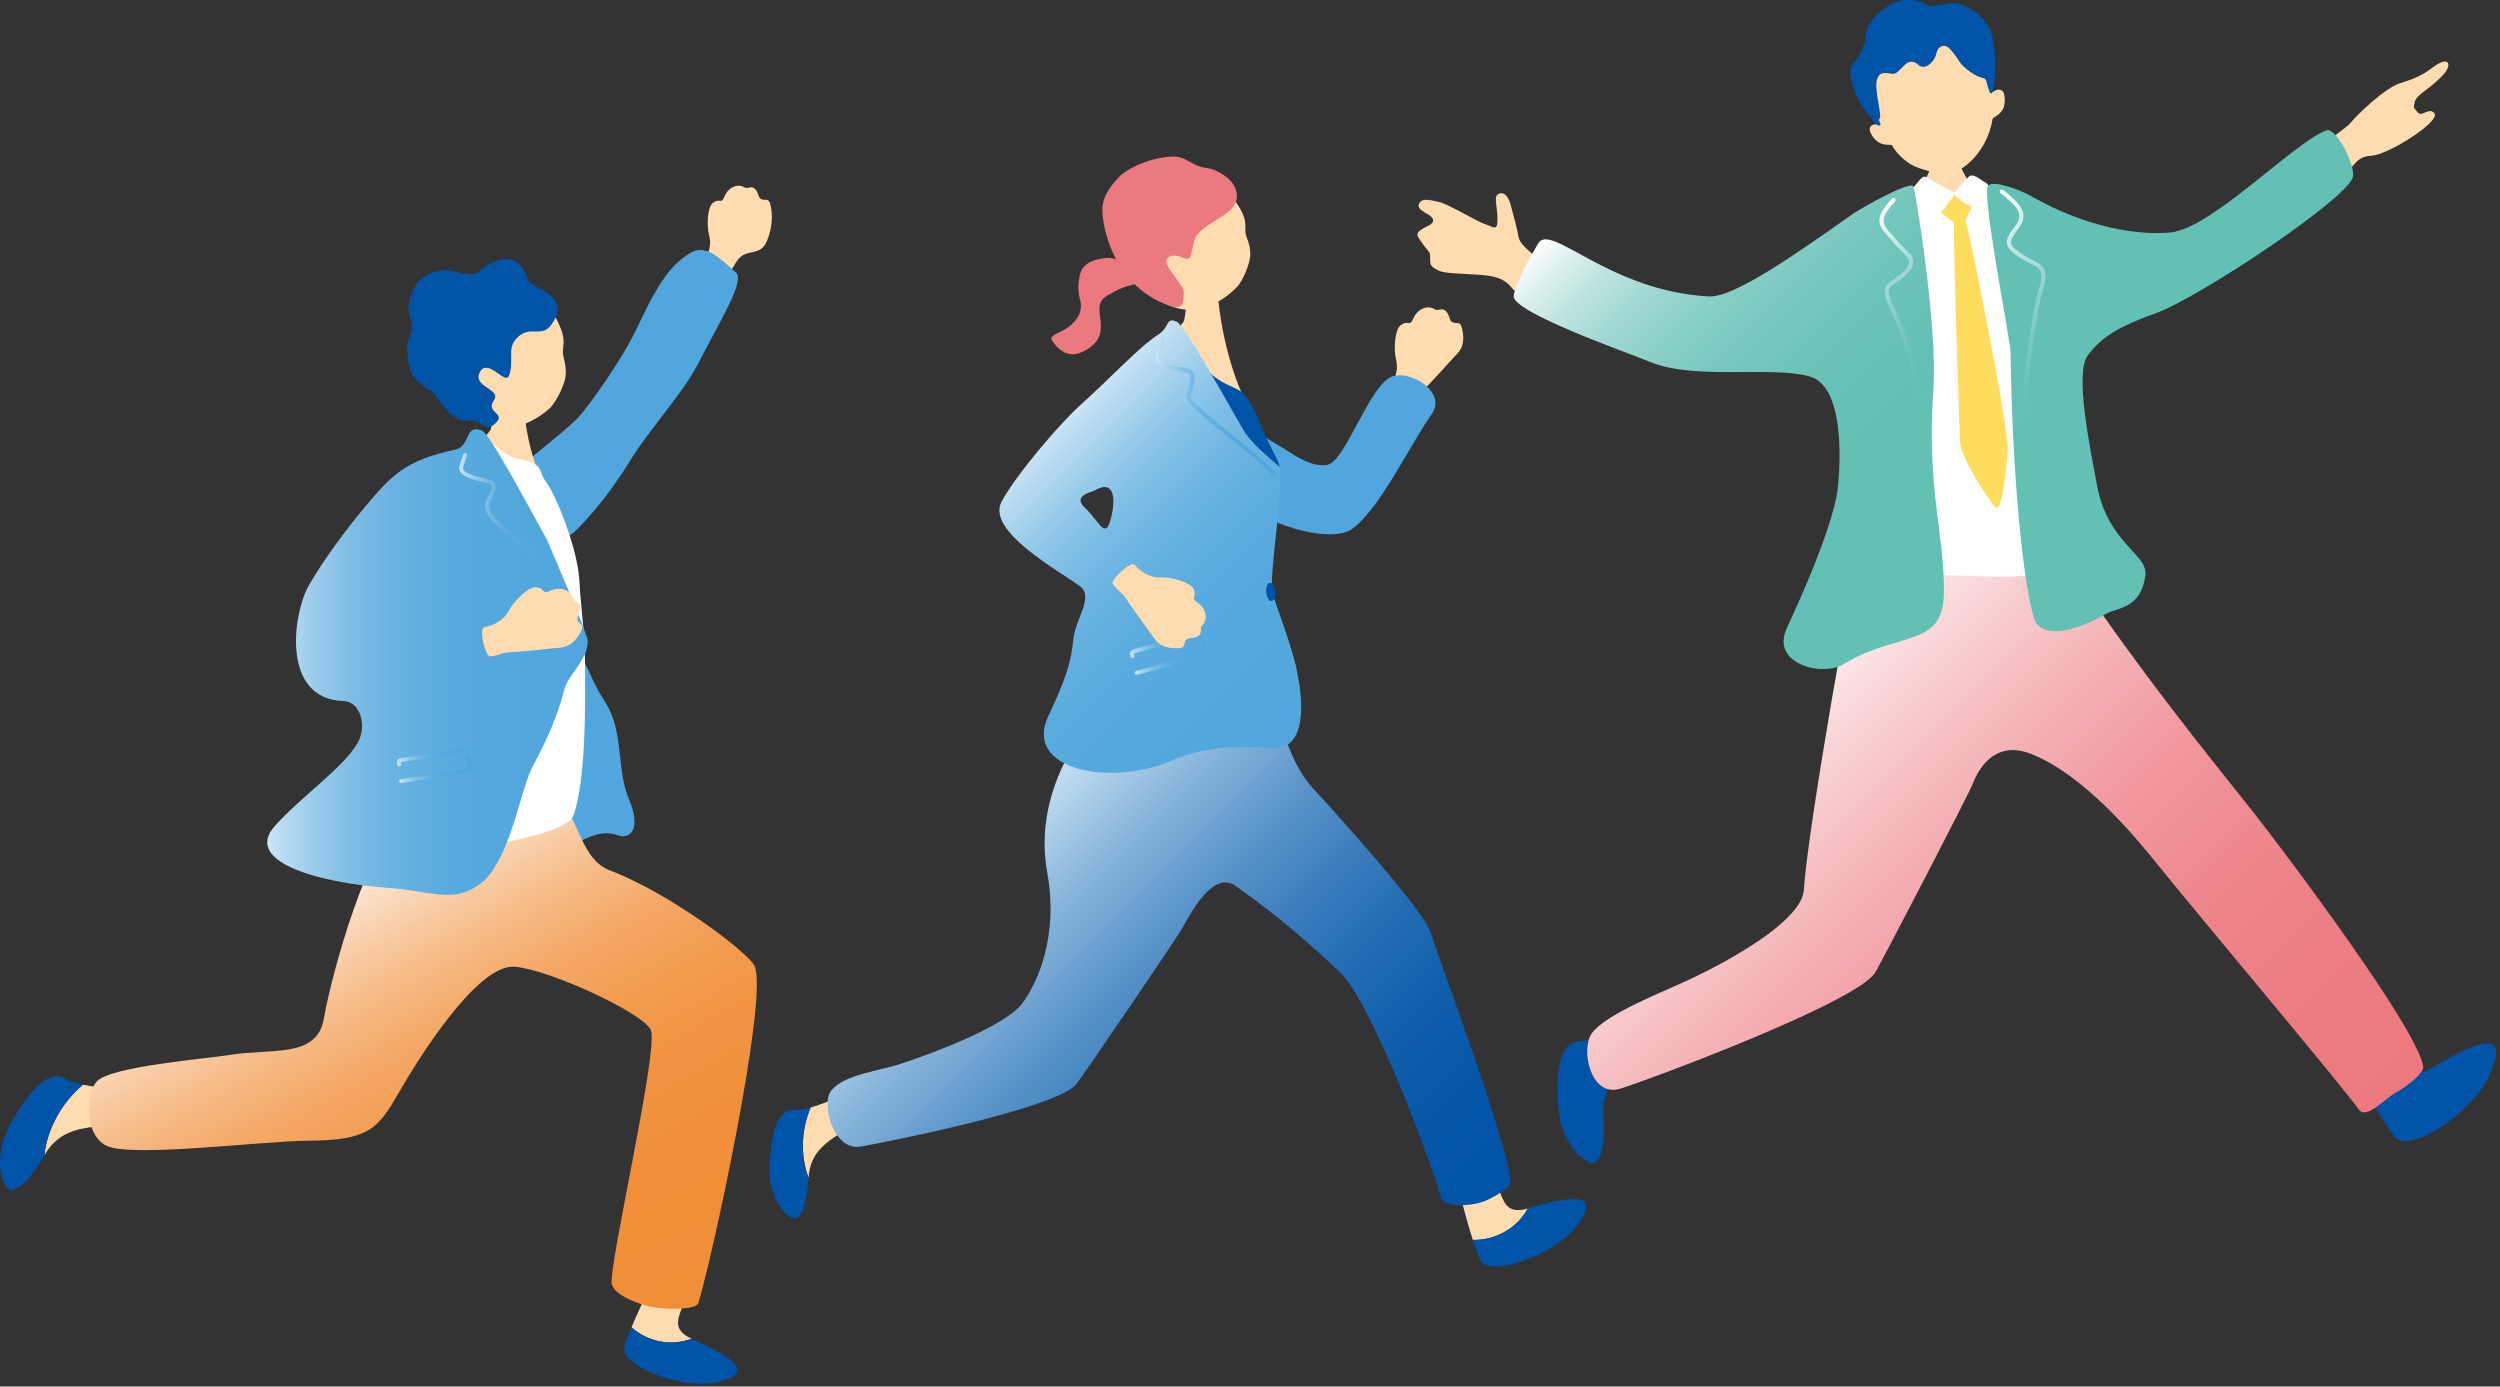 <svg width="357" height="198" viewBox="0 0 357 198" fill="none" xmlns="http://www.w3.org/2000/svg">
<rect x="0" y="0" width="357" height="198" fill="#333333" stroke="none"/>
<path d="M219.187 36.57C217.557 35.18 216.947 34.59 216.807 33.64C216.657 32.69 216.067 30.47 215.687 29.13C215.307 27.79 214.577 27.32 213.927 27.73C213.277 28.14 213.797 29.17 213.837 31.18C213.877 33.19 213.217 32.35 212.167 32.05C211.117 31.75 206.767 29.11 205.587 28.87C204.407 28.63 203.047 28.13 202.627 29.12C202.207 30.11 204.387 30.52 204.607 31.28C204.827 32.04 204.007 32.13 202.967 32.78C201.937 33.42 202.537 33.89 203.247 34.93C203.957 35.97 204.277 35.85 204.227 36.92C204.177 37.99 204.487 38.12 205.347 38.6C206.207 39.08 208.847 39.07 211.097 39.23C213.347 39.39 214.717 39.64 215.967 41.2C216.047 41.3 216.177 41.44 216.357 41.61C217.777 40.3 219.307 39.09 220.817 37.75C220.027 37.2 219.447 36.79 219.187 36.57Z" fill="#FFDBB0"/>
<path d="M323.927 26.33C326.897 23.88 334.758 18.64 335.628 17.57C336.498 16.5 340.527 12.54 342.827 11.85C345.127 11.16 346.257 10.49 347.307 9.69C349.807 7.78 350.207 9.26 348.897 10.67C346.747 13 344.987 13.45 344.797 14.7C344.687 15.43 344.527 15.25 345.337 16.12C345.867 16.69 346.928 15.22 347.668 16.22C348.328 17.52 340.887 22.15 338.647 22.24C336.467 22.33 336.417 23.59 334.367 25.33C332.317 27.07 328.807 29.8 327.297 30.63C325.787 31.46 320.967 28.77 323.937 26.32L323.927 26.33Z" fill="#FFDBB0"/>
<path d="M276.188 21.28C276.398 21.28 279.208 21.48 279.478 21.46C279.588 21.941 279.937 23.701 280.207 24.291C280.477 24.881 282.428 28.241 282.698 28.53C279.608 31.37 275.277 31.011 273.177 28.451C273.737 28.151 275.437 24.971 275.677 23.8C275.847 22.951 276.188 21.59 276.188 21.27V21.28Z" fill="#FFDBB0"/>
<path d="M284.327 13.38C283.317 7.96 279.977 2.01 273.437 3.65C266.897 5.29 266.598 12.59 268.258 17.84C267.878 17.61 266.807 17.8 267.027 18.68C267.127 19.09 267.517 19.8 268.177 20.26C268.937 20.8 269.737 20.63 270.147 20.7C270.837 21.95 271.987 22.95 272.847 23.46C274.087 24.19 276.847 25.01 278.987 24.53C280.707 24.15 282.448 22.12 283.258 20.66C284.018 19.29 284.368 18.06 284.568 16.9C284.888 16.64 285.587 16.38 286.027 15.57C286.407 14.86 286.358 13.19 285.888 12.93C285.168 12.53 284.448 13.18 284.318 13.39L284.327 13.38Z" fill="#FFDBB0"/>
<path d="M274.738 0.44C274.108 0.02 271.598 -0.46 269.558 0.88C267.518 2.22 266.568 3.64 266.478 4.91C266.388 6.18 265.728 7.91 264.558 9.17C263.388 10.43 265.538 15.03 266.668 16.21C267.798 17.39 267.958 18.03 268.398 17.92C268.838 17.81 268.088 17.27 268.428 16.89C268.768 16.51 267.618 12.71 268.018 11.4C268.418 10.09 269.338 10.45 270.258 10.54C271.458 10.66 272.178 7.71 273.948 9.26C275.008 10.19 276.338 8.58 276.488 7.71C276.638 6.84 277.318 6.31 278.018 6.64C278.388 6.82 279.188 7.79 279.797 8.78C280.407 9.77 282.218 10.94 282.988 11.09C283.758 11.24 283.617 11.61 283.827 12.27C284.037 12.93 284.318 14.21 284.698 12.32C285.078 10.43 285.038 6.4 284.208 4.3C283.378 2.2 280.278 0.11 278.448 0.46C276.628 0.81 275.348 1.12 274.728 0.43L274.738 0.44Z" fill="#0054A7"/>
<path d="M347.327 152.45C342.217 155.5 342.758 148.32 337.468 145.81C337.468 145.81 333.317 145.78 333.957 148.11C334.447 149.89 337.608 155.74 340.028 159.56C343.678 158.7 346.488 155.87 347.338 152.44L347.327 152.45Z" fill="#0054A7"/>
<path d="M347.367 152.43C347.367 152.43 347.347 152.44 347.327 152.45C346.487 155.88 343.667 158.71 340.017 159.57C340.777 160.76 341.457 161.76 341.967 162.37C344.107 164.93 353.068 158.79 355.388 153.76C358.048 147.99 355.767 147.36 347.357 152.44L347.367 152.43Z" fill="#0054A7"/>
<path d="M227.967 148.04C230.817 146.89 234.127 144.57 236.617 143.06C239.967 144.41 241.087 146.26 236.067 149.58C231.047 152.9 228.757 155.14 228.977 159.22C228.977 159.26 228.977 159.29 228.977 159.33C227.227 156.08 226.867 151.75 227.957 148.05L227.967 148.04Z" fill="#0054A7"/>
<path d="M227.967 148.04C226.877 151.75 227.237 156.07 228.987 159.32C229.197 163.36 228.747 167.19 226.497 165.77C224.227 164.34 222.687 161.33 222.507 157.79C222.327 154.24 222.217 148.97 225.437 148.71C226.207 148.65 227.067 148.4 227.977 148.04H227.967Z" fill="#0054A7"/>
<path d="M292.997 77.41C294.067 78.17 296.857 82.94 299.737 87.05C309.037 100.31 317.807 110.94 321.767 115.97C326.817 122.4 345.348 147.1 346.038 152.33C346.168 153.31 343.268 155.44 342.228 155.96C340.618 156.77 337.917 160.03 336.797 158.39C334.877 155.58 313.428 130.08 308.038 123.38C304.918 119.5 297.528 110.53 289.878 107.6C286.188 106.19 283.297 107.89 281.707 111.92C281.037 113.61 269.597 135.63 267.827 138.8C265.427 143.1 234.587 154.52 231.307 155.48C227.147 156.7 225.717 149.97 227.257 147.64C229.127 144.82 237.908 141.47 241.528 139.75C246.618 137.32 257.338 131.58 257.598 127.02C258.038 119.07 264.868 79.83 265.938 77.8C267.008 75.77 293.008 77.4 293.008 77.4L292.997 77.41Z" fill="url(#paint0_linear_409_937)"/>
<path d="M287.228 28.48C286.928 27.55 282.088 25.43 281.438 26.33C280.928 27.04 279.337 28.08 278.047 27.57C276.597 27 275.518 26.5 274.998 26.27C274.018 25.83 270.388 28.47 269.438 28.95C269.158 29.07 265.088 32.65 264.888 34.13C264.858 42.02 266.738 45.35 265.588 53.24C265.708 53.9 265.608 55.87 265.498 57.1C265.328 59.08 264.738 75.77 264.028 79.19C263.318 82.61 263.318 83.61 264.668 83.25C266.018 82.89 267.007 81.98 269.077 81.88C271.147 81.78 285.487 82.55 287.737 82.31C289.987 82.07 298.188 82.75 298.178 81.76C298.178 80.99 296.408 65.62 294.728 57.73C292.438 47.1 289.648 38.46 287.208 28.46L287.228 28.48Z" fill="white"/>
<path d="M278.068 28.11C278.888 27.79 278.888 27.54 279.908 27.91C280.928 28.29 281.897 29.07 281.307 30.13C280.737 31.15 280.678 31.91 279.598 31.85C278.708 31.8 277.757 30.78 277.177 30.33C276.607 29.89 276.917 28.62 278.057 28.11H278.068Z" fill="#FEDC5E"/>
<path d="M272.727 27.38C273.177 26.93 274.077 25.67 274.377 25.46C274.677 25.25 274.677 25.03 275.407 25.48C276.137 25.93 277.027 26.38 277.607 26.73C278.247 27.12 279.397 27.47 279.057 27.91C278.497 28.63 277.527 29.89 277.147 30.38C276.917 30.68 275.337 29.86 274.287 29.24C273.237 28.62 272.177 28.49 272.717 27.38H272.727Z" fill="white"/>
<path d="M282.588 25.48C282.268 25.201 281.448 24.86 281.158 25.21C280.868 25.561 279.758 26.651 279.418 27.09C279.098 27.511 278.878 27.62 279.158 27.901C279.918 28.66 281.418 29.701 281.718 29.381C282.228 28.84 282.898 28.201 283.258 27.721C283.618 27.241 283.908 26.921 283.908 26.511C283.908 26.16 283.148 25.921 282.598 25.48H282.588Z" fill="white"/>
<path d="M279.058 31C278.828 34.1 279.838 61.03 279.888 63.11C279.938 65.19 284.028 71.58 284.948 72.41C285.868 73.23 286.478 67.34 286.688 64.45C286.928 61.08 281.288 33.63 280.788 31.85C280.288 30.06 279.198 29.86 279.058 31.01V31Z" fill="#FEDC5E"/>
<path d="M298.107 50.79C300.257 47.86 303.097 46.44 307.797 44.75C314.027 42.52 335.667 28.1 336.017 25.17C336.237 23.31 333.537 18.09 332.177 18.62C327.347 20.51 315.808 32.65 309.908 33.2C305.478 33.62 298.058 32.58 290.068 28.02C288.258 26.99 284.628 25.72 283.908 26.5C282.968 27.51 286.578 46 287.098 50.01C287.418 71.79 289.428 86.14 290.688 88.89C292.698 91.51 297.538 89.47 300.748 87.65C302.348 86.74 305.738 86.97 306.368 82.13C306.758 79.11 300.948 77.64 299.418 69.13C298.528 64.2 296.227 53.37 298.107 50.79Z" fill="#62C0B4"/>
<path d="M273.187 26.54C272.207 26.1 266.247 29.48 264.807 30.39C256.677 36.12 247.667 42.52 244.037 42.33C229.767 41.58 221.457 31.73 219.657 34.75C218.547 36.61 216.477 40.35 216.157 42.22C215.757 44.53 232.297 50.31 235.617 51.68C242.067 54.34 252.967 52.21 258.437 53.76C264.077 55.35 262.607 69.22 262.247 70.96C261.537 74.39 259.557 80.23 255.157 89.7C252.787 94.8 260.207 96.73 263.327 94.81C270.797 90.2 277.407 92.55 277.587 84.9C277.727 76.04 275.067 70.18 276.097 55.43C276.697 46.79 273.487 26.67 273.187 26.54Z" fill="url(#paint1_linear_409_937)"/>
<path d="M274.557 59.64C274.397 59.64 274.267 59.52 274.257 59.36C274.117 56.68 272.107 48.61 270.077 44.46C268.537 41.3 269.077 40.76 270.447 39.86C270.877 39.58 271.357 39.26 271.867 38.75C272.397 38.22 272.657 37.78 272.647 37.42C272.647 36.93 272.167 36.47 271.557 35.88C271.187 35.51 270.757 35.1 270.347 34.59C270.097 34.28 269.847 34.01 269.617 33.75C268.207 32.2 267.537 31.18 270.187 28.36C270.297 28.24 270.487 28.24 270.607 28.35C270.727 28.46 270.727 28.65 270.617 28.77C268.217 31.33 268.827 32.01 270.047 33.36C270.287 33.62 270.537 33.9 270.797 34.22C271.187 34.7 271.597 35.1 271.957 35.46C272.657 36.15 273.217 36.69 273.217 37.42C273.217 37.96 272.917 38.51 272.267 39.17C271.717 39.72 271.187 40.07 270.757 40.36C269.637 41.1 269.217 41.38 270.597 44.21C272.647 48.42 274.687 56.62 274.827 59.34C274.827 59.5 274.707 59.64 274.547 59.65H274.537L274.557 59.64Z" fill="url(#paint2_linear_409_937)"/>
<path d="M288.787 60.94C288.787 60.94 288.787 60.94 288.777 60.94C288.617 60.94 288.487 60.79 288.497 60.63C288.627 57.64 289.947 45.09 291.137 41.35C291.997 38.65 291.237 38.27 289.857 37.58C289.467 37.38 289.017 37.16 288.567 36.86C287.447 36.12 286.707 35.58 286.587 34.81C286.487 34.18 286.807 33.49 287.677 32.41C289.177 30.55 288.027 29.48 285.697 27.6C285.567 27.5 285.547 27.31 285.657 27.18C285.757 27.05 285.947 27.03 286.077 27.14C288.137 28.81 290.087 30.38 288.147 32.78C287.397 33.71 287.107 34.29 287.177 34.72C287.257 35.25 287.907 35.71 288.897 36.37C289.317 36.65 289.727 36.85 290.127 37.05C291.737 37.85 292.677 38.49 291.717 41.53C290.537 45.22 289.237 57.68 289.107 60.65C289.107 60.81 288.967 60.93 288.817 60.93L288.787 60.94Z" fill="url(#paint3_linear_409_937)"/>
<path d="M82.728 93.57C84.558 96.07 83.987 96.43 86.537 100.46C89.088 104.49 88.017 109.94 89.817 114.14C91.608 118.34 90.067 119.94 88.188 119.27C84.138 117.82 80.808 122.57 77.418 121.92C74.028 121.28 71.377 118.63 72.847 112.43C74.308 106.23 74.558 95.65 76.457 94.94C78.368 94.23 80.267 93.52 82.728 93.57Z" fill="#51A7DD"/>
<path d="M103.548 39.69C104.338 38.88 104.507 38.44 105.077 37.51C106.367 35.42 107.857 36.58 109.097 35.16C109.597 34.58 110.747 31.65 109.947 29.01C109.647 28.02 108.717 29.07 108.327 27.92C107.667 25.98 106.857 27.11 106.337 26.77C105.437 26.18 104.037 26.66 103.487 28C102.937 29.34 102.827 28.12 101.747 29.02C101.097 29.56 100.837 31.98 101.277 33.68C101.717 35.37 100.877 36.72 100.427 37.4C99.957 38.09 103.157 40.12 103.557 39.7L103.548 39.69Z" fill="#FFDBB0"/>
<path d="M71.578 70.16C72.037 67.8 79.257 62.9 82.308 59.88C83.957 58.24 88.907 51.26 91.067 46.63C94.297 39.7 96.067 37.71 98.478 36.18C100.888 34.65 102.908 37.07 105.048 38.86C106.498 40.08 102.778 45.85 99.728 51.86C97.537 56.16 92.688 61.35 89.998 65.75C86.767 71.05 83.537 74.5 82.177 75.8C77.797 79.96 72.808 73.07 71.588 70.15L71.578 70.16Z" fill="#51A7DD"/>
<path d="M98.757 191.16C94.108 189.08 99.407 185.92 98.567 180.98C98.567 180.98 96.547 178.05 95.228 179.65C94.218 180.86 91.668 185.96 90.177 189.54C92.567 191.68 95.948 192.26 98.757 191.17V191.16Z" fill="#FFDBB0"/>
<path d="M98.787 191.18C98.787 191.18 98.767 191.17 98.757 191.16C95.938 192.25 92.567 191.67 90.177 189.53C89.707 190.65 89.347 191.62 89.168 192.27C88.418 195.03 97.138 198.3 101.807 197.46C107.167 196.49 106.487 194.58 98.787 191.18Z" fill="#0054A7"/>
<path d="M11.857 154.9C14.908 155.55 18.997 155.46 21.948 155.59C23.997 158.61 23.898 160.8 17.808 160.76C11.717 160.72 8.517 161.31 6.397 164.87C6.377 164.9 6.357 164.93 6.337 164.97C6.707 161.25 8.837 157.4 11.848 154.9H11.857Z" fill="#FFDBB0"/>
<path d="M11.857 154.9C8.847 157.4 6.717 161.24 6.347 164.97C4.247 168.49 1.697 171.46 0.607 168.99C-0.493 166.5 -0.093 163.11 1.757 160.02C3.607 156.93 6.497 152.44 9.347 154.03C10.037 154.41 10.898 154.69 11.857 154.89V154.9Z" fill="#0054A7"/>
<path d="M80.797 116.05C82.567 116.8 83.037 122.76 87.058 124.28C95.638 127.53 106.908 136.05 107.757 137.95C109.787 142.48 101.588 180.17 99.718 186.1C99.457 186.91 96.067 187.12 93.047 186.62C91.528 186.37 87.728 185.02 87.368 183.36C86.838 180.93 94.147 149.68 92.927 147.06C91.787 144.61 78.228 138.36 73.438 138.05C67.957 137.69 59.227 152.07 57.047 155.86C53.987 161.2 52.737 162.84 44.028 162.89C37.688 162.93 19.538 165.23 15.498 163.73C12.018 162.44 12.217 156.3 13.768 154.48C15.648 152.27 29.508 151.19 32.837 150.64C38.688 149.68 45.248 151.17 46.237 145.5C47.407 138.78 52.587 120.16 58.237 115.36C59.737 114.08 80.787 116.05 80.787 116.05H80.797Z" fill="url(#paint4_linear_409_937)"/>
<path d="M74.468 56.14C74.218 56.13 70.957 56.2 70.657 56.14C70.507 56.69 70.448 61 69.938 61.55C67.888 63.75 63.167 73.21 63.688 74.95C64.058 75.56 83.737 78.88 79.797 73.54C78.718 72.07 75.478 65.82 74.918 59.08C74.838 58.08 74.457 56.5 74.478 56.13L74.468 56.14Z" fill="#FFDBB0"/>
<path d="M68.067 62.74C68.998 61.34 71.457 64.97 73.737 65.45C78.067 66.37 76.597 66.98 77.948 68.76C79.297 70.54 82.457 78.12 82.728 82.86C82.998 87.53 83.567 90.31 83.558 96.11C83.558 100.36 83.707 111.61 81.828 116.61C80.808 119.33 63.837 122.25 59.667 121.27C55.498 120.29 54.737 85.6 55.867 78.03C56.998 70.46 64.698 67.17 68.058 62.75L68.067 62.74Z" fill="white"/>
<path d="M65.817 57.87C67.938 60.44 70.728 61.43 72.877 61.08C75.028 60.73 76.927 59.73 78.588 58.23C79.858 56.73 80.657 54.63 80.757 53.77C80.858 52.98 80.757 52.06 80.528 51.22C79.968 49.25 81.368 49.06 79.287 45.22C78.657 44.05 75.078 38.82 69.228 39.42C64.088 39.95 61.388 52.51 65.817 57.88V57.87Z" fill="#FFDBB0"/>
<path d="M68.157 38.96C67.507 39.24 67.138 39.28 65.838 38.96C64.537 38.64 63.078 38.36 61.718 38.93C60.367 39.5 59.557 40.28 59.227 40.93C58.898 41.58 57.987 43.41 58.487 44.91C58.987 46.41 58.858 47.52 58.347 48.45C57.837 49.39 58.347 52.78 58.917 53.59C59.487 54.4 60.877 55.5 61.627 55.89C62.377 56.28 64.267 60.56 66.957 60.05C68.767 59.71 69.358 62.23 71.058 60.1C71.918 59.02 69.397 58.81 70.507 57.2C71.688 55.48 67.407 55.32 68.517 53.14C69.457 51.3 71.627 54.09 72.308 53.96C72.968 53.83 73.017 52.31 72.998 50.2C72.987 48.88 74.047 47.63 75.487 47.36C76.358 47.19 77.728 47.77 78.698 46.41C79.668 45.05 80.237 43.74 78.728 42.29C77.218 40.84 75.757 41.1 75.248 39.56C74.737 38.02 73.537 36.5 71.347 37.11C69.157 37.72 68.877 38.52 68.147 38.97L68.157 38.96Z" fill="#0054A7"/>
<path d="M78.067 76.98C77.308 75.76 70.127 62.05 68.847 61.5C66.347 60.43 67.207 63.73 65.067 64.19C57.847 65.73 55.907 67.89 52.157 72.34C49.737 75.21 46.127 80.01 44.087 83.62C41.797 87.67 40.127 99.85 49.068 100.11C51.477 100.18 52.447 103.71 51.078 106.08C48.977 109.69 43.127 113.64 39.278 117.91C34.428 123.28 46.388 126.18 55.517 126.79C61.807 127.21 64.968 129.34 69.237 125.68C73.127 121.64 74.328 112.67 76.078 109.43C79.108 103.83 79.938 100.8 80.748 97.94C81.547 96.07 84.058 93.86 83.918 91.46C83.817 90.32 79.078 79.38 78.078 76.99L78.067 76.98Z" fill="url(#paint5_linear_409_937)"/>
<path d="M69.978 93.73C71.218 93.67 71.638 93.16 72.828 93.13C74.017 93.1 77.228 92.77 79.278 92.55C80.118 92.46 81.728 92.67 83.058 89.97C83.558 88.95 82.028 89.1 82.578 87.89C83.498 85.85 82.007 86.14 81.847 85.48C81.567 84.34 80.088 83.68 78.647 84.34C77.207 85 78.037 83.95 76.487 83.86C75.558 83.81 73.547 85.55 72.638 87.23C71.728 88.91 70.047 89.37 69.188 89.57C68.297 89.77 69.338 93.78 69.968 93.75L69.978 93.73Z" fill="#FFDBB0"/>
<path d="M79.028 81.82C78.948 81.82 78.868 81.79 78.817 81.72C78.388 81.21 77.968 80.87 73.918 77.54L72.978 76.77C68.728 73.28 68.888 72.5 69.698 70.94C69.808 70.72 69.927 70.49 70.047 70.22C70.237 69.77 70.287 69.45 70.207 69.29C70.088 69.06 69.597 68.96 68.987 68.83C68.478 68.72 67.847 68.59 67.177 68.33C65.287 67.6 65.427 66.91 65.858 65.77C65.957 65.51 66.058 65.22 66.157 64.88C66.198 64.73 66.347 64.65 66.498 64.69C66.647 64.73 66.728 64.88 66.688 65.03C66.588 65.39 66.478 65.69 66.377 65.97C66.007 66.97 65.907 67.24 67.388 67.82C68.017 68.06 68.597 68.18 69.118 68.29C69.877 68.45 70.468 68.57 70.718 69.04C70.897 69.38 70.847 69.81 70.578 70.45C70.457 70.73 70.328 70.98 70.218 71.21C69.558 72.49 69.287 73.01 73.358 76.36L74.297 77.13C78.377 80.49 78.808 80.84 79.267 81.38C79.368 81.5 79.347 81.67 79.237 81.77C79.188 81.81 79.127 81.83 79.058 81.83L79.028 81.82Z" fill="url(#paint6_linear_409_937)"/>
<path d="M57.258 111.8C57.127 111.8 57.008 111.69 56.998 111.56C56.977 111.41 57.087 111.27 57.237 111.25C58.438 111.1 63.337 110.43 65.457 109.96C66.127 109.81 66.537 109.62 66.677 109.39C66.797 109.2 66.728 108.93 66.638 108.63C66.588 108.46 66.547 108.28 66.528 108.11C66.507 107.96 66.618 107.82 66.778 107.8C66.927 107.78 67.067 107.89 67.088 108.05C67.108 108.2 67.147 108.34 67.188 108.49C67.287 108.86 67.407 109.28 67.157 109.68C66.927 110.06 66.427 110.32 65.578 110.51C63.438 110.98 58.508 111.66 57.297 111.81C57.278 111.81 57.267 111.81 57.248 111.81L57.258 111.8Z" fill="url(#paint7_linear_409_937)"/>
<path d="M56.977 109.44C56.847 109.44 56.737 109.34 56.718 109.21C56.667 108.93 56.657 108.71 56.778 108.53C56.917 108.32 57.157 108.28 57.508 108.23L57.748 108.19C58.697 108.02 62.987 107.35 65.047 107.04L66.157 106.87C66.308 106.85 66.448 106.95 66.478 107.1C66.498 107.25 66.397 107.39 66.248 107.42L65.138 107.59C63.078 107.91 58.797 108.57 57.858 108.74L57.617 108.78C57.458 108.81 57.288 108.84 57.237 108.86C57.237 108.86 57.237 108.9 57.278 109.11C57.307 109.26 57.208 109.41 57.057 109.43C57.038 109.43 57.017 109.43 56.998 109.43L56.977 109.44Z" fill="url(#paint8_linear_409_937)"/>
<path d="M218.177 172.57C213.107 174.06 215.167 168.01 211.177 164.67C211.177 164.67 207.617 163.72 207.647 165.87C207.667 167.51 209.088 173.24 210.318 177.06C213.648 177.13 216.697 175.33 218.177 172.57Z" fill="#FFDBB0"/>
<path d="M218.208 172.56C218.208 172.56 218.187 172.56 218.167 172.56C216.677 175.32 213.627 177.13 210.307 177.05C210.687 178.24 211.057 179.25 211.357 179.89C212.627 182.57 221.697 179.28 224.807 175.47C228.377 171.1 226.557 170.05 218.197 172.55L218.208 172.56Z" fill="#0054A7"/>
<path d="M115.757 158.15C118.397 157.44 121.547 155.74 123.917 154.67C126.727 156.21 127.517 157.96 122.747 160.36C117.977 162.76 115.707 164.49 115.477 168.11C115.477 168.14 115.477 168.18 115.477 168.21C114.277 165.16 114.417 161.3 115.767 158.15H115.757Z" fill="#FFDBB0"/>
<path d="M115.757 158.15C114.407 161.3 114.267 165.15 115.467 168.21C115.227 171.79 114.427 175.13 112.587 173.64C110.737 172.14 109.697 169.32 109.907 166.18C110.127 163.04 110.587 158.37 113.447 158.48C114.137 158.51 114.917 158.38 115.757 158.15Z" fill="#0054A7"/>
<path d="M182.488 103.27C183.348 104.05 184.388 109.2 187.408 112.48C195.818 121.62 203.578 130.86 204.208 132.93C205.168 136.04 215.667 164.15 215.717 168.83C215.717 169.71 212.767 171.26 211.787 171.61C210.287 172.15 206.127 172.63 205.747 170.9C205.207 168.38 196.098 143.34 191.378 138.86C187.577 135.25 182.267 130.56 176.417 126.5C173.537 124.5 170.688 129.12 168.848 132.5C168.078 133.92 155.668 152.12 153.768 154.73C151.198 158.27 125.827 163.24 122.837 163.74C119.047 164.38 117.137 157.56 118.747 155.67C120.697 153.38 125.547 152.96 128.917 151.82C133.667 150.22 143.557 146.51 145.997 143.26C148.327 140.16 151.147 133.39 149.557 124.68C147.227 111.96 156.177 102.59 156.837 101.65C157.997 99.97 182.488 103.26 182.488 103.26V103.27Z" fill="url(#paint9_linear_409_937)"/>
<path d="M173.497 40.3C173.237 40.3 169.867 40.45 169.547 40.41C169.407 40.98 169.457 45.45 168.947 46.03C166.877 48.36 162.237 58.3 162.827 60.09C163.227 60.72 182.587 63.44 178.357 58.02C177.197 56.53 174.797 50.32 174.037 43.35C173.927 42.31 173.487 40.69 173.497 40.3Z" fill="#FFDBB0"/>
<path d="M163.637 40.11C162.877 39.48 161.607 38.06 160.707 37.62C159.807 37.18 158.827 36.7 157.747 36.86C156.057 37.1 155.277 37.48 154.637 38.26C154.067 38.95 153.737 41.37 154.247 42.8C154.697 44.75 153.627 45.76 152.907 46.44C151.887 47.41 149.657 47.81 150.217 48.62C151.847 50.98 153.437 50.87 154.887 50.09C159.557 47.57 155.227 43.96 158.027 42.27C160.827 40.58 161.217 40.92 163.627 40.12L163.637 40.11Z" fill="#ED7980"/>
<path d="M164.378 41.89C166.678 44.02 169.488 44.62 171.548 44.06C173.608 43.5 175.368 42.35 176.838 40.77C177.938 39.24 178.518 37.21 178.548 36.39C178.568 35.64 178.398 34.81 178.088 34.05C177.358 32.29 178.708 31.95 176.328 28.64C175.608 27.63 171.638 23.19 165.998 24.42C161.038 25.5 159.568 37.42 164.378 41.88V41.89Z" fill="#FFDBB0"/>
<path d="M176.237 26.53C175.887 25.77 174.147 24.21 172.257 23.98C169.917 23.69 169.508 22.18 167.098 22.37C163.738 22.63 160.817 24.22 159.887 25.18C157.887 27.24 157.367 28.7 157.417 30.26C157.467 31.82 158.587 40.69 167.007 43.66C168.357 44.14 169.237 43.99 168.997 41.33C168.067 39.73 166.408 37.99 166.568 37.2C166.728 36.41 167.847 36.37 168.537 36.66C170.287 37.41 169.877 36.89 170.537 34.41C171.347 31.38 178.377 30.74 176.227 26.52L176.237 26.53Z" fill="#ED7980"/>
<path d="M201.677 57.89C202.537 57.04 202.508 56.4 203.348 55.6C204.188 54.8 206.297 52.47 207.647 50.98C208.197 50.37 209.498 49.48 208.708 46.65C208.408 45.59 207.397 46.69 207.007 45.45C206.347 43.37 205.458 44.55 204.908 44.18C203.958 43.53 202.468 44.02 201.848 45.43C201.238 46.84 201.148 45.54 199.968 46.48C199.258 47.04 198.937 49.62 199.367 51.43C199.797 53.23 198.888 54.66 198.388 55.37C197.878 56.09 201.237 58.32 201.677 57.89Z" fill="#FFDBB0"/>
<path d="M198.417 53.94C195.177 55.9 192.057 66.04 189.447 66.4C187.207 66.72 184.938 65.04 182.878 63.78C181.058 62.66 177.427 60.64 176.497 59.98C171.647 59.52 173.808 67.31 175.488 69.85C178.288 74.09 188.987 77.76 192.837 75.71C197.007 72.85 201.048 63.96 204.438 59.15C206.788 55.82 200.837 52.47 198.417 53.94Z" fill="#51A7DD"/>
<path d="M166.377 50.74C169.357 51.8 169.257 49.94 171.967 52.55C175.207 55.67 176.507 54.84 177.957 56.65C179.397 58.46 179.727 60.56 182.297 65.45C184.577 69.81 179.237 77.7 179.407 82.11C179.577 86.51 177.197 86.83 174.827 88.68C172.447 90.54 170.747 87.22 166.397 86.31C162.047 85.4 161.207 83.87 162.177 75.99C163.147 68.11 160.227 48.53 166.387 50.74H166.377Z" fill="#0054A7"/>
<path d="M185.227 95.89C184.337 91.58 181.837 85.61 181.667 84.44C181.267 81.65 183.547 67.67 182.737 66.71C182.047 65.98 179.447 64.12 177.787 61.78C176.967 60.54 169.357 46.59 168.057 45.96C166.477 45.19 166.977 46.79 165.477 47.73C162.797 49.4 158.517 54.05 154.247 57.87C151.347 60.47 145.047 67.84 143.027 71.64C140.757 75.9 151.557 81.69 154.247 83.74C156.237 85.26 153.577 88.36 153.287 91.19C152.927 94.68 152.227 96.88 149.697 102.27C146.107 109.91 158.407 112.36 167.147 108.68C176.047 104.93 182.027 107.95 184.077 106.18C186.337 104.47 185.997 99.63 185.217 95.89H185.227ZM158.567 74.29C157.787 77.06 156.907 74.35 154.977 72.56C153.047 70.77 155.817 70.32 156.357 70.02C159.287 68.35 159.347 71.52 158.567 74.29Z" fill="url(#paint10_linear_409_937)"/>
<path d="M181.877 68.02C181.787 68.02 181.697 67.98 181.647 67.9C180.877 66.83 178.177 64.65 175.577 62.54C174.297 61.5 172.977 60.43 171.877 59.49C169.327 57.3 169.217 56.98 169.637 55.76C169.737 55.47 169.857 55.1 169.947 54.6C170.047 53.99 170.027 53.61 169.887 53.41C169.707 53.17 169.247 53.1 168.597 53.01C168.097 52.94 167.477 52.85 166.747 52.65C165.917 52.42 165.397 52.06 165.147 51.54C164.757 50.74 165.157 49.77 165.517 48.92C165.607 48.71 165.697 48.5 165.767 48.3C165.817 48.15 165.987 48.07 166.137 48.13C166.287 48.18 166.367 48.35 166.307 48.5C166.227 48.71 166.137 48.93 166.047 49.15C165.727 49.93 165.387 50.73 165.667 51.3C165.837 51.66 166.247 51.92 166.907 52.1C167.597 52.29 168.197 52.38 168.687 52.45C169.467 52.56 170.037 52.64 170.357 53.08C170.607 53.42 170.657 53.9 170.517 54.7C170.427 55.25 170.297 55.64 170.187 55.95C169.887 56.85 169.837 56.98 172.257 59.06C173.347 59.99 174.667 61.06 175.937 62.1C178.697 64.33 181.297 66.44 182.117 67.57C182.207 67.7 182.177 67.88 182.057 67.97C182.007 68.01 181.947 68.02 181.887 68.02H181.877Z" fill="url(#paint11_linear_409_937)"/>
<path d="M182.118 84.45C182.188 85.17 181.958 85.78 181.598 85.82C181.238 85.86 180.888 85.3 180.818 84.59C180.748 83.88 180.978 83.26 181.338 83.22C181.698 83.18 182.048 83.74 182.118 84.45Z" fill="#0054A7"/>
<path d="M162.357 96.37C162.217 96.38 162.087 96.29 162.057 96.15C162.017 96 162.108 95.84 162.268 95.8C163.478 95.49 168.428 94.15 170.548 93.39C171.218 93.15 171.617 92.9 171.727 92.64C171.817 92.42 171.717 92.17 171.587 91.87C171.517 91.7 171.447 91.52 171.397 91.35C171.357 91.2 171.457 91.04 171.607 91C171.757 90.96 171.918 91.06 171.958 91.21C171.998 91.36 172.057 91.5 172.117 91.65C172.267 92.02 172.447 92.44 172.247 92.88C172.067 93.3 171.588 93.63 170.738 93.94C168.598 94.71 163.618 96.06 162.408 96.37C162.388 96.37 162.377 96.37 162.357 96.37Z" fill="url(#paint12_linear_409_937)"/>
<path d="M161.757 93.98C161.627 93.99 161.498 93.91 161.458 93.78C161.368 93.5 161.327 93.27 161.427 93.07C161.547 92.84 161.787 92.77 162.137 92.66L162.378 92.59C163.328 92.29 167.647 91.04 169.727 90.44L170.848 90.12C170.998 90.08 171.158 90.16 171.208 90.32C171.248 90.47 171.167 90.63 171.007 90.68L169.887 91C167.818 91.6 163.497 92.85 162.557 93.15L162.307 93.23C162.147 93.28 161.977 93.33 161.927 93.37C161.927 93.37 161.928 93.42 161.998 93.62C162.048 93.77 161.967 93.93 161.807 93.98C161.787 93.98 161.768 93.99 161.748 93.99L161.757 93.98Z" fill="url(#paint13_linear_409_937)"/>
<path d="M158.907 83.38C159.557 84.4 160.197 84.5 160.807 85.48C161.417 86.47 163.257 89.01 164.447 90.63C164.927 91.29 165.537 92.75 168.467 92.55C169.567 92.47 168.697 91.26 169.987 91.13C172.157 90.91 171.187 89.8 171.657 89.34C172.487 88.54 172.317 86.98 171.057 86.09C169.797 85.2 171.087 85.38 170.407 84.04C169.997 83.23 167.547 82.39 165.687 82.45C163.827 82.5 162.627 81.31 162.037 80.68C161.437 80.03 158.567 82.86 158.897 83.38H158.907Z" fill="#FFDBB0"/>
<defs>
<linearGradient id="paint0_linear_409_937" x1="244.137" y1="99.57" x2="321.747" y2="177.19" gradientUnits="userSpaceOnUse">
<stop stop-color="white"/>
<stop offset="0.02" stop-color="#FEFAFA"/>
<stop offset="0.16" stop-color="#F9D3D5"/>
<stop offset="0.32" stop-color="#F4B2B6"/>
<stop offset="0.47" stop-color="#F1999E"/>
<stop offset="0.63" stop-color="#EE878D"/>
<stop offset="0.8" stop-color="#ED7C83"/>
<stop offset="1" stop-color="#ED7980"/>
</linearGradient>
<linearGradient id="paint1_linear_409_937" x1="229.287" y1="25.07" x2="284.807" y2="80.59" gradientUnits="userSpaceOnUse">
<stop stop-color="white"/>
<stop offset="0.05" stop-color="#E0F2F0"/>
<stop offset="0.12" stop-color="#BFE5E0"/>
<stop offset="0.2" stop-color="#A2D9D2"/>
<stop offset="0.29" stop-color="#8AD0C7"/>
<stop offset="0.39" stop-color="#78C8BE"/>
<stop offset="0.51" stop-color="#6BC3B8"/>
<stop offset="0.66" stop-color="#64C0B5"/>
<stop offset="1" stop-color="#62C0B4"/>
</linearGradient>
<linearGradient id="paint2_linear_409_937" x1="263.547" y1="35.01" x2="281.427" y2="52.89" gradientUnits="userSpaceOnUse">
<stop stop-color="white"/>
<stop offset="0.08" stop-color="#E3F3F1"/>
<stop offset="0.22" stop-color="#BCE4DF"/>
<stop offset="0.36" stop-color="#9BD7CF"/>
<stop offset="0.51" stop-color="#82CCC3"/>
<stop offset="0.66" stop-color="#70C5BA"/>
<stop offset="0.82" stop-color="#65C1B5"/>
<stop offset="1" stop-color="#62C0B4"/>
</linearGradient>
<linearGradient id="paint3_linear_409_937" x1="278.127" y1="34.7" x2="296.637" y2="53.21" gradientUnits="userSpaceOnUse">
<stop stop-color="white"/>
<stop offset="0.04" stop-color="#F5FBFA"/>
<stop offset="0.28" stop-color="#C1E6E1"/>
<stop offset="0.5" stop-color="#97D5CD"/>
<stop offset="0.7" stop-color="#7AC9BF"/>
<stop offset="0.88" stop-color="#68C2B7"/>
<stop offset="1" stop-color="#62C0B4"/>
</linearGradient>
<linearGradient id="paint4_linear_409_937" x1="45.057" y1="122.97" x2="86.118" y2="194.09" gradientUnits="userSpaceOnUse">
<stop stop-color="white"/>
<stop offset="0.02" stop-color="#FDF6EF"/>
<stop offset="0.1" stop-color="#FADEC4"/>
<stop offset="0.19" stop-color="#F8C89E"/>
<stop offset="0.28" stop-color="#F5B67E"/>
<stop offset="0.37" stop-color="#F4A764"/>
<stop offset="0.48" stop-color="#F29C50"/>
<stop offset="0.6" stop-color="#F19442"/>
<stop offset="0.75" stop-color="#F18F3A"/>
<stop offset="1" stop-color="#F18E38"/>
</linearGradient>
<linearGradient id="paint5_linear_409_937" x1="38.157" y1="94.53" x2="83.918" y2="94.53" gradientUnits="userSpaceOnUse">
<stop stop-color="#CBE5F5"/>
<stop offset="0.05" stop-color="#B7DBF1"/>
<stop offset="0.16" stop-color="#97CBEA"/>
<stop offset="0.27" stop-color="#7DBDE5"/>
<stop offset="0.39" stop-color="#69B3E1"/>
<stop offset="0.53" stop-color="#5BACDF"/>
<stop offset="0.71" stop-color="#53A8DD"/>
<stop offset="1" stop-color="#51A7DD"/>
</linearGradient>
<linearGradient id="paint6_linear_409_937" x1="65.578" y1="73.25" x2="79.297" y2="73.25" gradientUnits="userSpaceOnUse">
<stop stop-color="#CBE5F5"/>
<stop offset="0.05" stop-color="#B7DBF1"/>
<stop offset="0.16" stop-color="#97CBEA"/>
<stop offset="0.27" stop-color="#7DBDE5"/>
<stop offset="0.39" stop-color="#69B3E1"/>
<stop offset="0.53" stop-color="#5BACDF"/>
<stop offset="0.71" stop-color="#53A8DD"/>
<stop offset="1" stop-color="#51A7DD"/>
</linearGradient>
<linearGradient id="paint7_linear_409_937" x1="56.998" y1="109.8" x2="67.297" y2="109.8" gradientUnits="userSpaceOnUse">
<stop stop-color="#CBE5F5"/>
<stop offset="0.05" stop-color="#B7DBF1"/>
<stop offset="0.16" stop-color="#97CBEA"/>
<stop offset="0.27" stop-color="#7DBDE5"/>
<stop offset="0.39" stop-color="#69B3E1"/>
<stop offset="0.53" stop-color="#5BACDF"/>
<stop offset="0.71" stop-color="#53A8DD"/>
<stop offset="1" stop-color="#51A7DD"/>
</linearGradient>
<linearGradient id="paint8_linear_409_937" x1="56.688" y1="108.15" x2="66.478" y2="108.15" gradientUnits="userSpaceOnUse">
<stop stop-color="#CBE5F5"/>
<stop offset="0.05" stop-color="#B7DBF1"/>
<stop offset="0.16" stop-color="#97CBEA"/>
<stop offset="0.27" stop-color="#7DBDE5"/>
<stop offset="0.39" stop-color="#69B3E1"/>
<stop offset="0.53" stop-color="#5BACDF"/>
<stop offset="0.71" stop-color="#53A8DD"/>
<stop offset="1" stop-color="#51A7DD"/>
</linearGradient>
<linearGradient id="paint9_linear_409_937" x1="138.387" y1="120.1" x2="201.567" y2="183.28" gradientUnits="userSpaceOnUse">
<stop stop-color="#CBE5F5"/>
<stop offset="0.04" stop-color="#BAD9EE"/>
<stop offset="0.17" stop-color="#89B6DB"/>
<stop offset="0.3" stop-color="#5F98CB"/>
<stop offset="0.44" stop-color="#3C7FBE"/>
<stop offset="0.57" stop-color="#226CB4"/>
<stop offset="0.71" stop-color="#0F5EAC"/>
<stop offset="0.85" stop-color="#0356A8"/>
<stop offset="1" stop-color="#0054A7"/>
</linearGradient>
<linearGradient id="paint10_linear_409_937" x1="147.197" y1="64.87" x2="186.307" y2="103.99" gradientUnits="userSpaceOnUse">
<stop stop-color="#CBE5F5"/>
<stop offset="0.05" stop-color="#B7DBF1"/>
<stop offset="0.16" stop-color="#97CBEA"/>
<stop offset="0.27" stop-color="#7DBDE5"/>
<stop offset="0.39" stop-color="#69B3E1"/>
<stop offset="0.53" stop-color="#5BACDF"/>
<stop offset="0.71" stop-color="#53A8DD"/>
<stop offset="1" stop-color="#51A7DD"/>
</linearGradient>
<linearGradient id="paint11_linear_409_937" x1="164.977" y1="58.06" x2="182.167" y2="58.06" gradientUnits="userSpaceOnUse">
<stop stop-color="#CBE5F5"/>
<stop offset="0.05" stop-color="#B7DBF1"/>
<stop offset="0.16" stop-color="#97CBEA"/>
<stop offset="0.27" stop-color="#7DBDE5"/>
<stop offset="0.39" stop-color="#69B3E1"/>
<stop offset="0.53" stop-color="#5BACDF"/>
<stop offset="0.71" stop-color="#53A8DD"/>
<stop offset="1" stop-color="#51A7DD"/>
</linearGradient>
<linearGradient id="paint12_linear_409_937" x1="162.047" y1="93.68" x2="172.337" y2="93.68" gradientUnits="userSpaceOnUse">
<stop stop-color="#CBE5F5"/>
<stop offset="0.05" stop-color="#B7DBF1"/>
<stop offset="0.16" stop-color="#97CBEA"/>
<stop offset="0.27" stop-color="#7DBDE5"/>
<stop offset="0.39" stop-color="#69B3E1"/>
<stop offset="0.53" stop-color="#5BACDF"/>
<stop offset="0.71" stop-color="#53A8DD"/>
<stop offset="1" stop-color="#51A7DD"/>
</linearGradient>
<linearGradient id="paint13_linear_409_937" x1="161.367" y1="92.04" x2="171.218" y2="92.04" gradientUnits="userSpaceOnUse">
<stop stop-color="#CBE5F5"/>
<stop offset="0.05" stop-color="#B7DBF1"/>
<stop offset="0.16" stop-color="#97CBEA"/>
<stop offset="0.27" stop-color="#7DBDE5"/>
<stop offset="0.39" stop-color="#69B3E1"/>
<stop offset="0.53" stop-color="#5BACDF"/>
<stop offset="0.71" stop-color="#53A8DD"/>
<stop offset="1" stop-color="#51A7DD"/>
</linearGradient>
</defs>
</svg>
